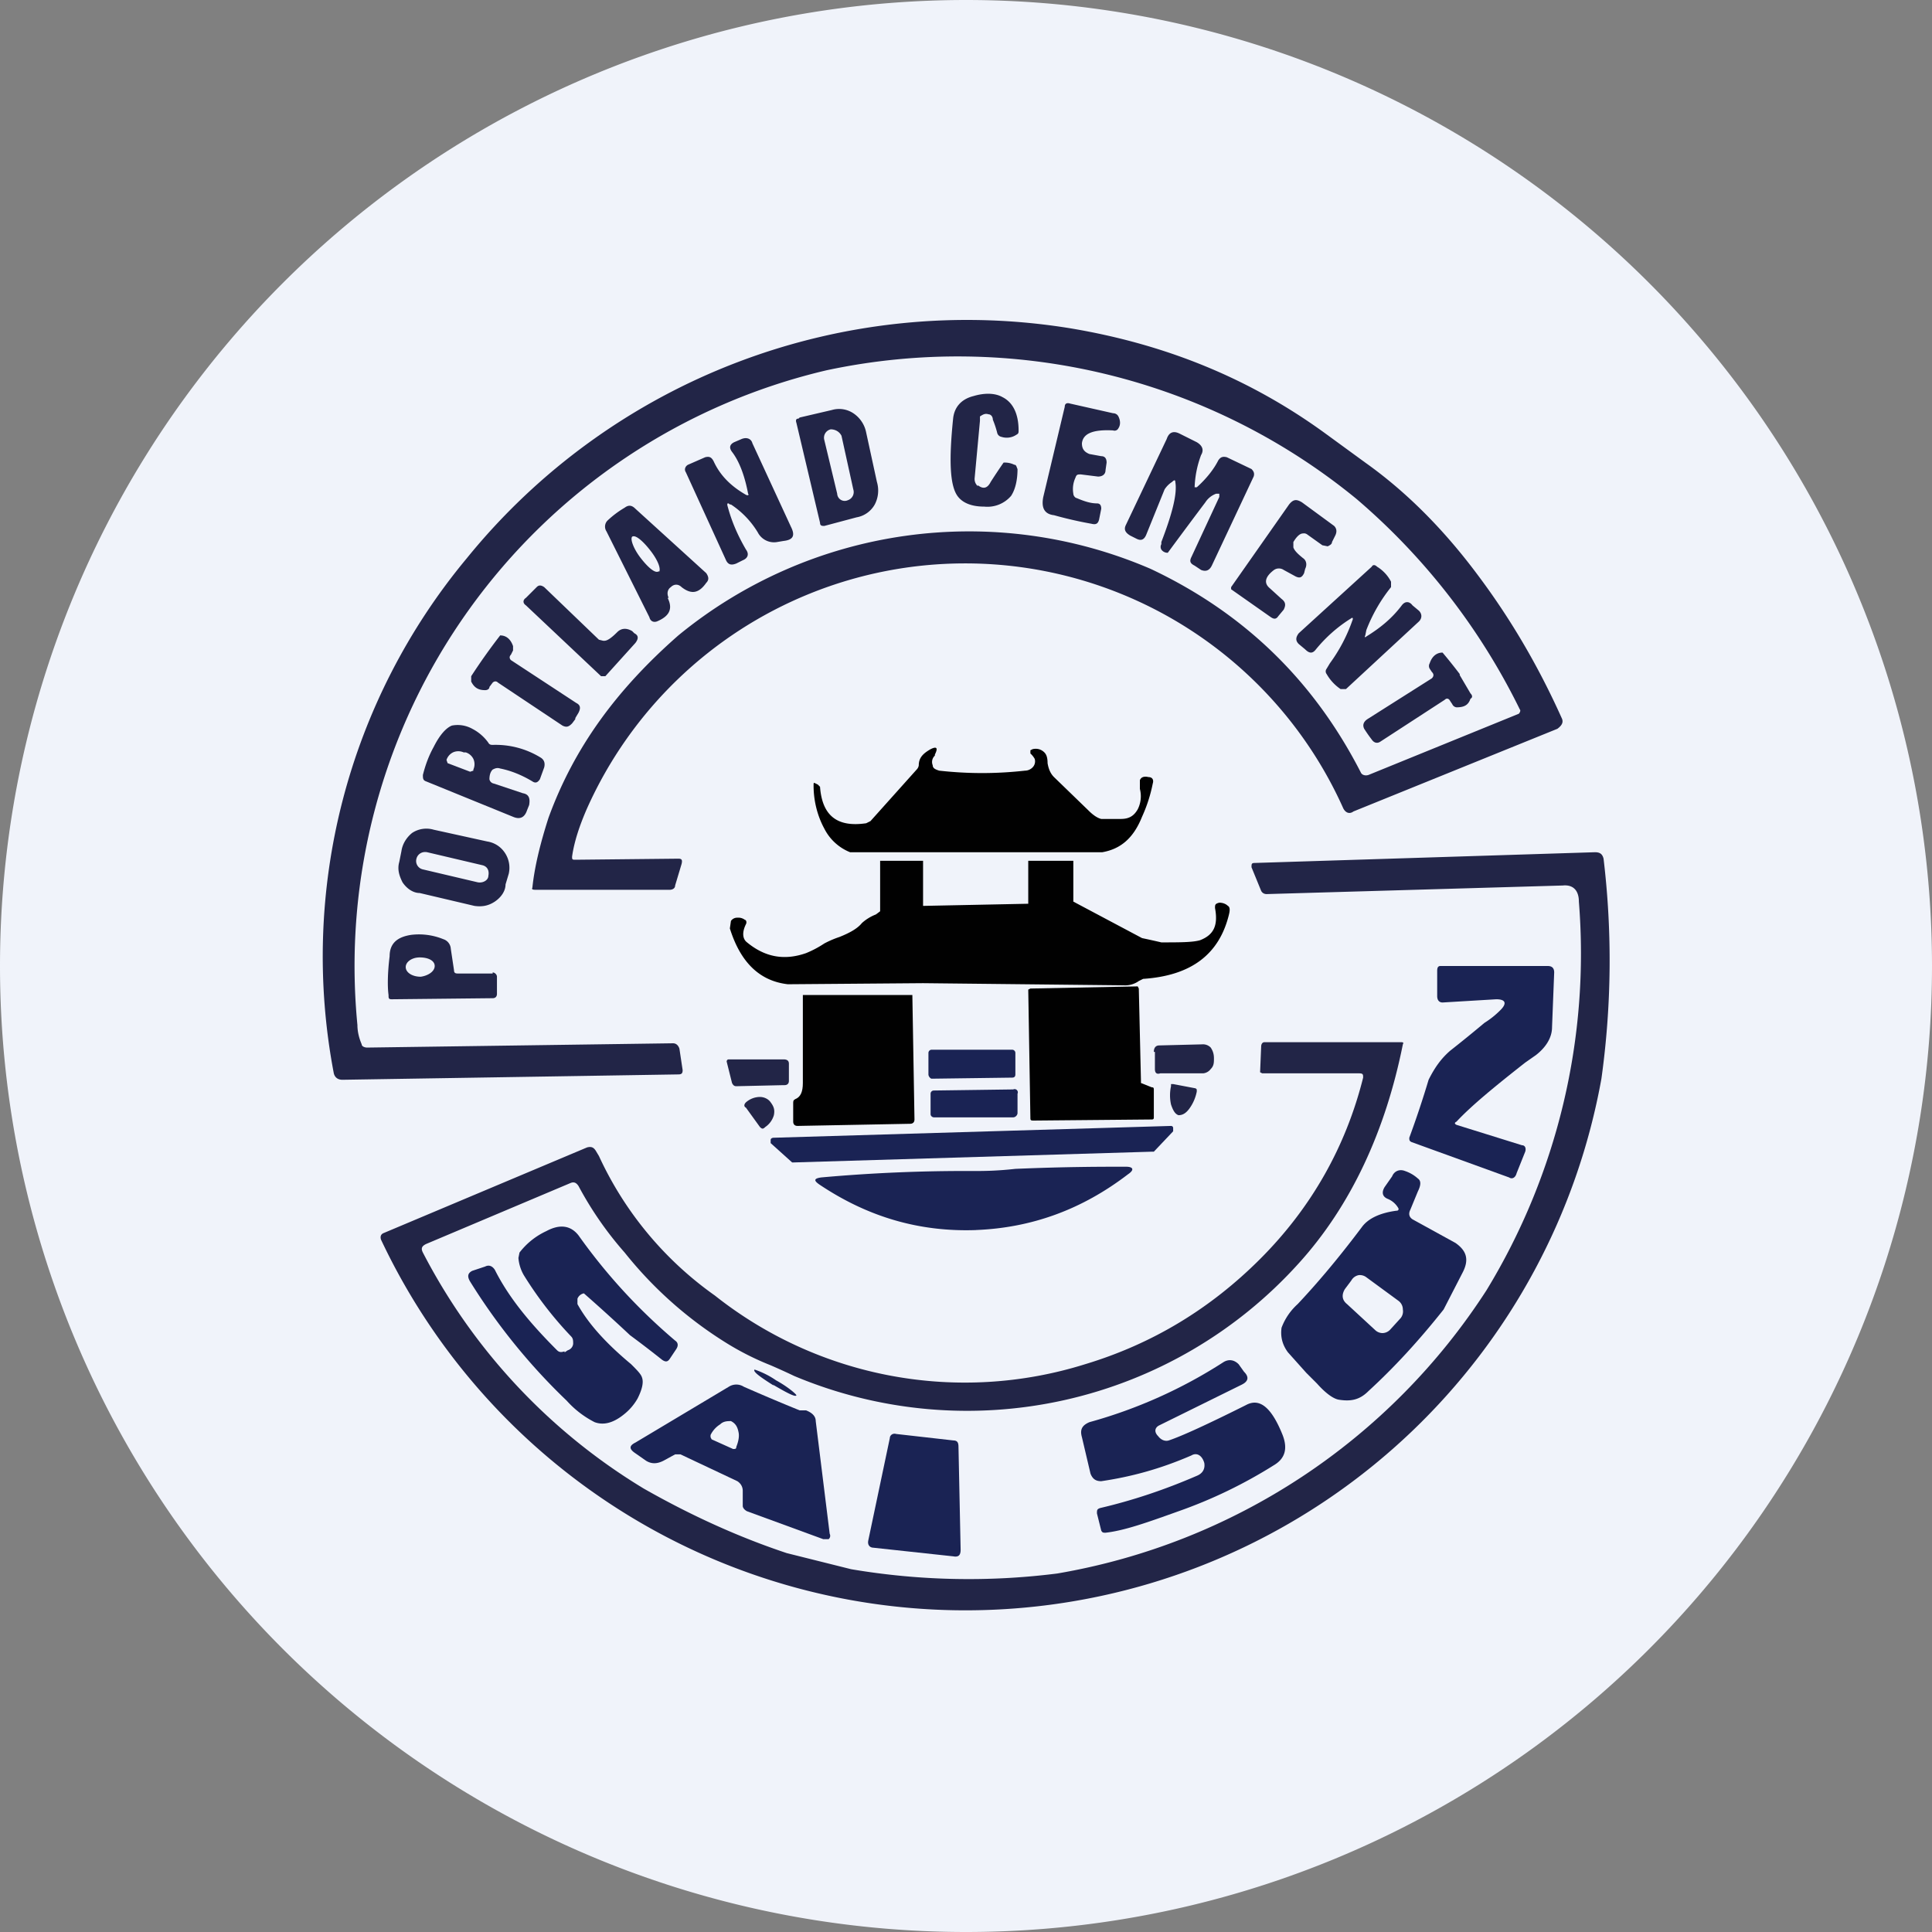 <ns0:svg xmlns:ns0="http://www.w3.org/2000/svg" width="18" height="18" viewBox="0 0 18 18"><ns0:rect x="0" y="0" width="18" height="18" fill="#808080" stroke="none"/><path xmlns="http://www.w3.org/2000/svg" fill="#F0F3FA" d="M9 18a9 9 0 0 1 0 -18a9 9 0 0 1 0 18Z" /><ns0:path d="M5.33 7.99c0 .02.01.02.03.02L6.32 8c.03 0 .04.01.03.05l-.06.2c0 .03-.03.04-.05.04H5c-.03 0-.05 0-.04-.02.02-.19.07-.4.15-.65.24-.66.64-1.2 1.21-1.7a4.27 4.27 0 0 1 4.4-.62c.87.41 1.52 1.04 1.96 1.9.01.02.04.03.07.02l1.4-.57c.01-.01.02-.03.01-.04a6.12 6.12 0 0 0-1.52-1.96 5.86 5.86 0 0 0-4.94-1.2 5.7 5.7 0 0 0-4.37 6.1c0 .05.01.11.04.18 0 .02.03.03.05.03l2.85-.04c.03 0 .05.02.06.05l.03.2c0 .03-.01.04-.04.04l-3.13.05c-.04 0-.07-.02-.08-.06A5.8 5.8 0 0 1 4.35 5.2a6 6 0 0 1 5.63-2.14c.89.15 1.67.47 2.37.98l.37.27c.38.27.73.62 1.05 1.05.3.4.56.84.78 1.33.02.04 0 .07-.04.1l-1.9.77c-.04.03-.08.01-.1-.04a3.86 3.86 0 0 0-7.04.01c-.07.16-.12.31-.14.45Z" fill="#222547" /><ns0:path d="M9.11 4.52c.05.04.09.03.12-.03a5.78 5.78 0 0 1 .12-.18.2.2 0 0 1 .1.02c.02 0 .02.02.03.04 0 .1-.02.19-.06.25a.29.29 0 0 1-.25.1c-.11 0-.2-.03-.25-.1-.07-.1-.08-.33-.04-.72V3.9c.01-.1.07-.18.19-.21.1-.03.2-.03.27.01.1.05.15.16.15.31 0 .02 0 .03-.02.04a.16.16 0 0 1-.14.02.05.05 0 0 1-.04-.04.88.88 0 0 0-.04-.12c0-.03-.02-.05-.04-.05-.03-.01-.05 0-.08.02v.04l-.05.54c0 .03.01.05.03.07ZM10.02 4.45a.25.25 0 0 0-.02.15c0 .02.02.04.03.04.07.03.13.05.19.05.03 0 .04.02.04.05l-.02.1c-.01.04-.03.05-.07.04a3.7 3.7 0 0 1-.35-.08c-.09-.01-.12-.07-.1-.17l.2-.84c0-.03.02-.04.05-.03l.4.09c.02 0 .04.01.05.03.02.04.02.08 0 .11a.04.04 0 0 1-.05.02c-.19-.01-.28.03-.29.12 0 .05.02.08.07.1l.11.02c.04 0 .05.03.05.06l-.01.07c0 .04-.03.06-.07.06l-.16-.02c-.03 0-.04 0-.05.03ZM7.44 3.9c-.02 0-.03.01-.02.04l.22.93c0 .03.02.03.04.03l.3-.08a.24.24 0 0 0 .17-.12.28.28 0 0 0 .02-.21l-.1-.46a.28.28 0 0 0-.12-.18.24.24 0 0 0-.2-.03l-.3.07Zm.3.1c.04 0 .08.02.1.06l.11.5a.08.08 0 0 1-.05.1.07.07 0 0 1-.1-.06l-.12-.5a.08.08 0 0 1 .06-.1ZM11.15 4.54c.09-.08.16-.17.2-.25.02-.03.04-.04.08-.03l.23.11c.02.02.03.04.02.07l-.39.83c-.02.04-.05.06-.1.04l-.06-.04c-.04-.02-.05-.04-.03-.08l.26-.56V4.6h-.03a.2.2 0 0 0-.1.08 54.62 54.62 0 0 0-.35.47.07.07 0 0 1-.06-.03.05.05 0 0 1 0-.05v-.02c.1-.26.15-.45.13-.56 0-.02-.01-.02-.03 0a.23.23 0 0 0-.07.07l-.17.42c-.02.05-.05.06-.09.04l-.06-.03c-.05-.03-.06-.06-.04-.1l.38-.8c.02-.06.06-.08.12-.05l.16.08c.05.03.07.07.04.12a.95.95 0 0 0-.06.3h.02ZM6.8 4.7c-.02-.02-.03-.01-.02.02.04.15.1.28.17.4.03.04.02.08-.03.1l-.06.03c-.05.02-.08.01-.1-.04l-.37-.81c-.02-.03 0-.06.02-.07l.16-.07c.04-.01.06 0 .08.04.06.13.16.23.3.31.02.01.03 0 .02-.01-.03-.16-.08-.3-.15-.39-.03-.04-.02-.07.02-.09l.07-.03c.05-.02.09 0 .1.04l.36.78c.04.08.02.12-.07.13l-.06.01a.17.17 0 0 1-.18-.09.82.82 0 0 0-.25-.26ZM12.05 5.1c.01.03.04.06.09.1.03.02.04.06.02.1l-.01.04c-.02.04-.04.05-.08.03l-.11-.06a.08.08 0 0 0-.09 0c-.08.06-.1.12-.04.17l.11.1c.04.03.04.06.02.1l-.05.06c-.02.03-.04.03-.07.01l-.37-.26v-.02l.54-.77c.04-.05.07-.05.12-.02l.3.22c.02.02.03.05.01.09l-.03.06c0 .02-.02.03-.04.04l-.05-.01-.14-.1a.05.05 0 0 0-.04-.01c-.03 0-.06.03-.09.08v.05ZM6.23 5.57c-.02-.04-.01-.08.02-.1.03-.03.07-.03.1 0 .09.07.16.06.23-.04.03-.03.02-.06 0-.09l-.66-.6c-.03-.03-.06-.04-.1-.01a.88.88 0 0 0-.16.12.08.08 0 0 0-.01.1l.4.8c.01.04.04.05.07.04.12-.05.15-.12.1-.22Zm-.09-.25c-.03.03-.1-.03-.17-.12s-.1-.18-.08-.2c.03-.02.1.04.17.13s.1.17.08.2ZM12.73 5.87l-.01.05c-.01.02 0 .02.01.01.13-.08.24-.17.33-.29.03-.04.07-.04.1 0l.06.05c.03.03.03.07 0 .1l-.68.63h-.05a.42.42 0 0 1-.13-.14.04.04 0 0 1 0-.05l.03-.05a1.52 1.52 0 0 0 .21-.4c.01-.02 0-.03-.01-.02-.13.08-.24.18-.33.29-.03.04-.06.04-.1 0L12.1 6c-.03-.03-.03-.06 0-.1l.68-.62c.01-.02.03-.02.05 0 .05.03.1.08.13.14v.05a1.5 1.5 0 0 0-.23.4ZM5.63 5.97c.03 0 .07-.03.12-.08.04-.04.09-.04.14-.01l.02.02c.04.02.04.05.01.09l-.28.31H5.6l-.7-.66c-.03-.02-.03-.05 0-.07l.1-.1c.02-.02.04-.02.07 0l.51.49.04.01ZM5.36 6.7l-.03.04c-.03.03-.05.04-.09.02l-.6-.4c-.02-.02-.04-.01-.05 0l-.03.04c0 .02-.02.03-.04.03-.06 0-.1-.02-.13-.08V6.3a5.6 5.6 0 0 1 .27-.38c.06 0 .1.04.12.1v.04l-.02.04c-.02.02-.01.04 0 .05l.61.4c.04.02.04.05.02.09l-.03.05ZM13.6 6.29l.1.17c.02.02.02.04 0 .05-.02.06-.06.08-.13.08a.05.05 0 0 1-.04-.03l-.02-.03c-.01-.02-.03-.03-.05-.01l-.6.39c-.03.02-.06.01-.08-.02a1.33 1.33 0 0 1-.07-.1c-.02-.04 0-.07.03-.09l.6-.38c.02-.02.02-.04 0-.06l-.02-.03a.05.05 0 0 1 0-.05c.02-.06.06-.1.12-.1a5.06 5.06 0 0 1 .16.2Z" fill="#222547" /><ns0:path d="M10.27 7.94H7.92a.46.46 0 0 1-.24-.22c-.06-.11-.1-.25-.1-.4 0-.03 0-.03.02-.02l.02.01.02.02c.02.27.16.38.43.34l.04-.02.43-.48a.07.07 0 0 0 .02-.04c0-.07.04-.11.11-.15.06-.03.07-.01.04.05v.01a.08.08 0 0 0-.02.09c0 .03.03.04.06.05.27.03.53.03.8 0a.1.1 0 0 0 .07-.03.08.08 0 0 0 .02-.08.2.2 0 0 0-.04-.05v-.03l.02-.01c.04-.01.08 0 .11.03.02.02.03.05.03.1.01.06.03.1.06.13l.32.31c.04.04.08.07.12.08h.18c.07 0 .12-.02.16-.09a.27.27 0 0 0 .02-.19v-.08c.01-.03.04-.04.08-.03.04 0 .05.03.04.06-.02.1-.05.2-.1.31-.08.2-.2.3-.37.33Z" fill="#010101" /><ns0:path fill-rule="evenodd" d="M4.6 7.3a.05.05 0 0 1-.04-.04c0-.04.01-.07.03-.09.02-.01.04-.02.07-.01.1.02.2.06.3.12.03.02.05.01.07-.02l.04-.11c.01-.04 0-.07-.03-.09a.8.8 0 0 0-.45-.12c-.01 0-.03 0-.04-.02a.42.42 0 0 0-.15-.13.28.28 0 0 0-.19-.03c-.05.02-.11.08-.17.2-.05.09-.08.18-.1.26 0 .03 0 .05.03.06l.81.33c.07.03.11 0 .13-.06l.02-.05c.01-.06 0-.1-.06-.11L4.6 7.3Zm-.44-.22.01.03.21.08.03-.01v-.01a.12.12 0 0 0 0-.1.12.12 0 0 0-.07-.06h-.02a.12.12 0 0 0-.1 0 .12.12 0 0 0-.06.07Z" fill="#222547" /><ns0:path d="M12.7 10.04c0-.03 0-.04-.04-.04h-.9l-.02-.01.01-.24c0-.02.01-.04.03-.04h1.27c.02 0 .03 0 .02.02-.16.8-.48 1.5-.97 2.04a4.16 4.16 0 0 1-4.7 1.05 6.69 6.69 0 0 0-.22-.1 2.58 2.58 0 0 1-.4-.2 3.72 3.72 0 0 1-.96-.85 3.25 3.25 0 0 1-.43-.62c-.02-.03-.04-.04-.07-.03l-1.35.57c-.04.02-.05.04-.03.08A5.54 5.54 0 0 0 6 13.87c.44.25.88.45 1.33.6l.6.15a6.56 6.56 0 0 0 1.92.04 5.95 5.95 0 0 0 4-2.64 6.03 6.03 0 0 0 .86-3.62c0-.1-.05-.16-.15-.15l-2.76.08c-.02 0-.04-.01-.05-.03l-.09-.22c0-.03 0-.04.03-.04l3.17-.1c.05 0 .07.02.08.06a7.97 7.97 0 0 1-.02 2.05 6.02 6.02 0 0 1-11.37 1.5c-.01-.03 0-.05.02-.06l1.9-.8c.04-.01.06 0 .08.03l.03.05a3.26 3.26 0 0 0 1.08 1.3 3.75 3.75 0 0 0 3.45.64c.63-.19 1.17-.52 1.63-.98.48-.48.8-1.05.96-1.69ZM4.61 8.4c.06-.04.1-.1.1-.16l.03-.1a.25.25 0 0 0-.04-.2.24.24 0 0 0-.16-.1l-.5-.11a.24.24 0 0 0-.2.03c-.05.04-.09.1-.1.17l-.02.1c-.02.07 0 .13.03.19.04.06.1.1.16.1l.51.12c.07.01.13 0 .19-.04Zm-.63-.46.51.12c.05.01.07.05.06.1 0 .04-.05.07-.1.06l-.51-.12a.08.08 0 0 1-.06-.1c.01-.04.05-.07.1-.06ZM4.59 9.07h-.32c-.02 0-.04 0-.04-.03l-.03-.2a.1.1 0 0 0-.07-.09.6.6 0 0 0-.3-.04c-.13.02-.2.08-.2.2-.02.16-.02.29-.01.36 0 .03 0 .04.03.04l.94-.01c.03 0 .04-.02.04-.04V9.1c0-.02-.02-.04-.04-.04ZM4.05 9c0 .05-.06.09-.13.1-.08 0-.14-.04-.14-.09 0-.05.06-.09.13-.09.08 0 .14.03.14.08Z" fill="#222547" /><ns0:path d="M13.57 10.45c-.02.01-.02.02 0 .03l.61.19c.03 0 .04.03.03.06l-.08.2c-.01.04-.04.06-.07.04l-.91-.33c-.02-.01-.02-.02-.02-.04a9.17 9.17 0 0 0 .18-.54c.06-.12.12-.2.2-.27a13.08 13.08 0 0 0 .32-.26c.08-.05.13-.1.15-.12.06-.06.05-.1-.04-.1l-.5.03c-.03 0-.05-.02-.05-.06v-.23c0-.02 0-.05.03-.05h1c.04 0 .06.02.06.06l-.02.51c0 .1-.06.19-.15.26l-.1.07c-.28.22-.5.4-.64.55Z" fill="#1A2354" /><ns0:path d="M10.75 10.15v.26c0 .01 0 .02-.02.02l-1.1.01c-.02 0-.03 0-.03-.02l-.02-1.2.02-.01 1-.02.01.02.02.86v.02l.1.04c.01 0 .02 0 .02.02ZM8.5 9.26l.02 1.17c0 .03-.02.04-.04.04l-1.05.02c-.03 0-.04-.02-.04-.04v-.17c0-.02 0-.03.02-.04.05-.02.07-.07.07-.15v-.82H8.5Z" fill="#010101" /><ns0:path d="M10.75 9.8c0-.04.02-.06.05-.06l.4-.01a.1.1 0 0 1 .08.03c.02.03.03.06.03.1 0 .04 0 .07-.03.1a.1.1 0 0 1-.07.04h-.4c-.03.01-.05 0-.05-.04V9.8Z" fill="#222547" /><ns0:path d="M9.43 9.78h-.75a.03.03 0 0 0-.03.03v.2c0 .02.02.04.03.04l.75-.01c.02 0 .03-.01.03-.03v-.2a.03.03 0 0 0-.03-.03Z" fill="#1A2354" /><ns0:path d="m7.3 10.11-.44.01c-.02 0-.03-.01-.04-.03l-.05-.2s0-.02.02-.02h.51c.03 0 .05.01.05.04v.16c0 .03-.02.04-.04.04ZM11.14 10.14l.01.01v.02a.4.4 0 0 1-.07.16c-.03.04-.06.06-.1.06-.03-.01-.05-.04-.07-.1a.4.4 0 0 1 0-.17v-.02h.02l.21.04Z" fill="#222547" /><ns0:path d="m9.44 10.15-.74.01a.03.03 0 0 0-.03.03v.19c0 .02.02.03.03.03h.74c.02 0 .04-.02.04-.04v-.18a.03.03 0 0 0-.04-.04Z" fill="#1A2354" /><ns0:path d="M6.95 10.32c-.02-.01-.02-.03 0-.05a.2.2 0 0 1 .13-.05c.04 0 .08.02.1.05.03.04.04.07.03.12a.2.2 0 0 1-.08.11c-.02.02-.03.02-.05 0l-.13-.18Z" fill="#222547" /><ns0:path d="m10.93 10.54-.18.19h-.02l-3.33.1h-.02l-.2-.18v-.03c0-.01.01-.02.03-.02l3.7-.11s.02 0 .02.02v.03ZM9.1 11.46c-.53.02-1.01-.12-1.46-.42-.06-.04-.06-.06.01-.07a14.98 14.98 0 0 1 1.42-.06c.09 0 .21 0 .39-.02.47-.02.81-.02 1.03-.02.07 0 .08.03.02.07-.43.33-.9.5-1.42.52ZM5.26 12.6l.03-.02a.07.07 0 0 0 .05-.06c0-.03 0-.05-.02-.07a3.45 3.45 0 0 1-.44-.57.38.38 0 0 1-.05-.16l.01-.05a.67.67 0 0 1 .25-.2c.13-.07.23-.05.3.04.27.38.57.7.9.98.03.02.03.05.01.08l-.06.09c-.02.03-.04.03-.07.01a10.23 10.23 0 0 0-.3-.23 17.13 17.13 0 0 0-.43-.39.08.08 0 0 0-.06.05v.05c.1.18.26.36.5.56.05.05.09.09.1.12.02.05 0 .12-.04.2a.51.51 0 0 1-.13.15c-.1.08-.19.1-.27.07a.89.89 0 0 1-.26-.2 5.69 5.69 0 0 1-.9-1.11c-.03-.05-.02-.08.02-.1l.12-.04c.04-.02.07 0 .09.03.13.26.33.5.58.75.02.02.04.02.07.01Z" fill="#1A2354" /><ns0:path fill-rule="evenodd" d="M12.93 11.17a.2.2 0 0 1 .1.09c0 .01 0 .02-.02.02-.15.02-.26.07-.32.15-.24.32-.44.55-.6.72a.56.56 0 0 0-.15.22c-.01.07 0 .15.06.23l.17.19.1.1c.08.09.15.14.2.15.12.02.2 0 .28-.08.24-.22.47-.47.7-.76l.18-.35c.06-.12.03-.2-.07-.27l-.4-.22c-.03-.02-.04-.05-.02-.09l.07-.17c.03-.06.03-.1 0-.12a.34.34 0 0 0-.12-.07c-.05-.02-.1 0-.12.05l-.07.1c-.03.05-.02.09.03.11Zm.02 1.22.1-.11a.1.1 0 0 0 .02-.08.1.1 0 0 0-.04-.08l-.3-.22a.1.1 0 0 0-.07-.02.1.1 0 0 0-.07.05l-.06.08c-.03.05-.03.1.02.14l.26.24a.1.1 0 0 0 .07.03.1.1 0 0 0 .07-.03Z" fill="#1A2354" /><ns0:path d="M10.79 13.38c.03.04.07.05.1.04.12-.04.36-.15.72-.33.13-.07.24.03.34.28.05.13.02.22-.08.28a4.42 4.42 0 0 1-.89.43c-.28.1-.5.18-.68.2-.02 0-.03 0-.04-.02l-.04-.16c0-.03 0-.04.03-.05.3-.07.6-.17.9-.3.05-.02.08-.06.07-.12-.02-.07-.07-.1-.12-.07-.3.13-.57.2-.84.24-.05 0-.08-.02-.1-.07l-.08-.34c-.02-.07 0-.11.07-.14a4.52 4.52 0 0 0 1.25-.56c.05-.03.1-.02.14.02l.05.07c.05.05.04.09-.02.12l-.77.38c-.04.02-.05.06-.01.1ZM7.2 12.9c.12.07.21.12.22.1 0-.01-.08-.08-.19-.14-.1-.07-.2-.1-.2-.1-.02.02.07.08.18.15Z" fill="#1A2354" /><ns0:path fill-rule="evenodd" d="M6.87 13.8c.03.02.05.05.05.09v.14c0 .02.02.04.04.05l.71.26h.05a.04.04 0 0 0 .01-.05l-.13-1.05c0-.05-.04-.08-.09-.1h-.06a19.86 19.86 0 0 1-.52-.22.13.13 0 0 0-.14 0l-.87.52c-.06.03-.06.06 0 .1l.1.07c.05.03.1.03.16 0l.11-.06h.05l.53.25Zm-.25-.41.01.02.2.09c.02 0 .03 0 .03-.02.02-.05.03-.1.02-.14-.01-.05-.03-.08-.07-.1-.03 0-.07 0-.1.03a.24.24 0 0 0-.09.1v.02Z" fill="#1A2354" /><ns0:path d="m8.35 13.36.53.06c.04 0 .05.02.05.06l.02.96c0 .05-.02.07-.07.06l-.74-.08c-.04 0-.06-.03-.05-.07l.2-.95c0-.03.03-.05.06-.04Z" fill="#1A2354" /><ns0:path d="M8.2 8.02h.4v.42l.98-.02v-.4H10v.38H10l.64.34a9.24 9.24 0 0 1 .18.04c.17 0 .29 0 .36-.02.13-.05.17-.14.14-.3 0-.03 0-.04.04-.05.03 0 .06.01.08.03.02.01.02.04.01.08-.09.37-.35.57-.8.6l-.04.02a.22.22 0 0 1-.14.04L8.6 9.16l-1.26.01c-.26-.03-.44-.2-.54-.52l.01-.07a.07.07 0 0 1 .06-.03.1.1 0 0 1 .07.02c.01 0 .02.02.01.04-.04.08-.03.14.01.17.17.14.35.17.55.1a.96.96 0 0 0 .17-.09.9.9 0 0 1 .14-.06c.1-.04.17-.08.21-.13a.42.42 0 0 1 .13-.08 1.36 1.36 0 0 0 .04-.03v-.47Z" fill="#010101" /></ns0:svg>